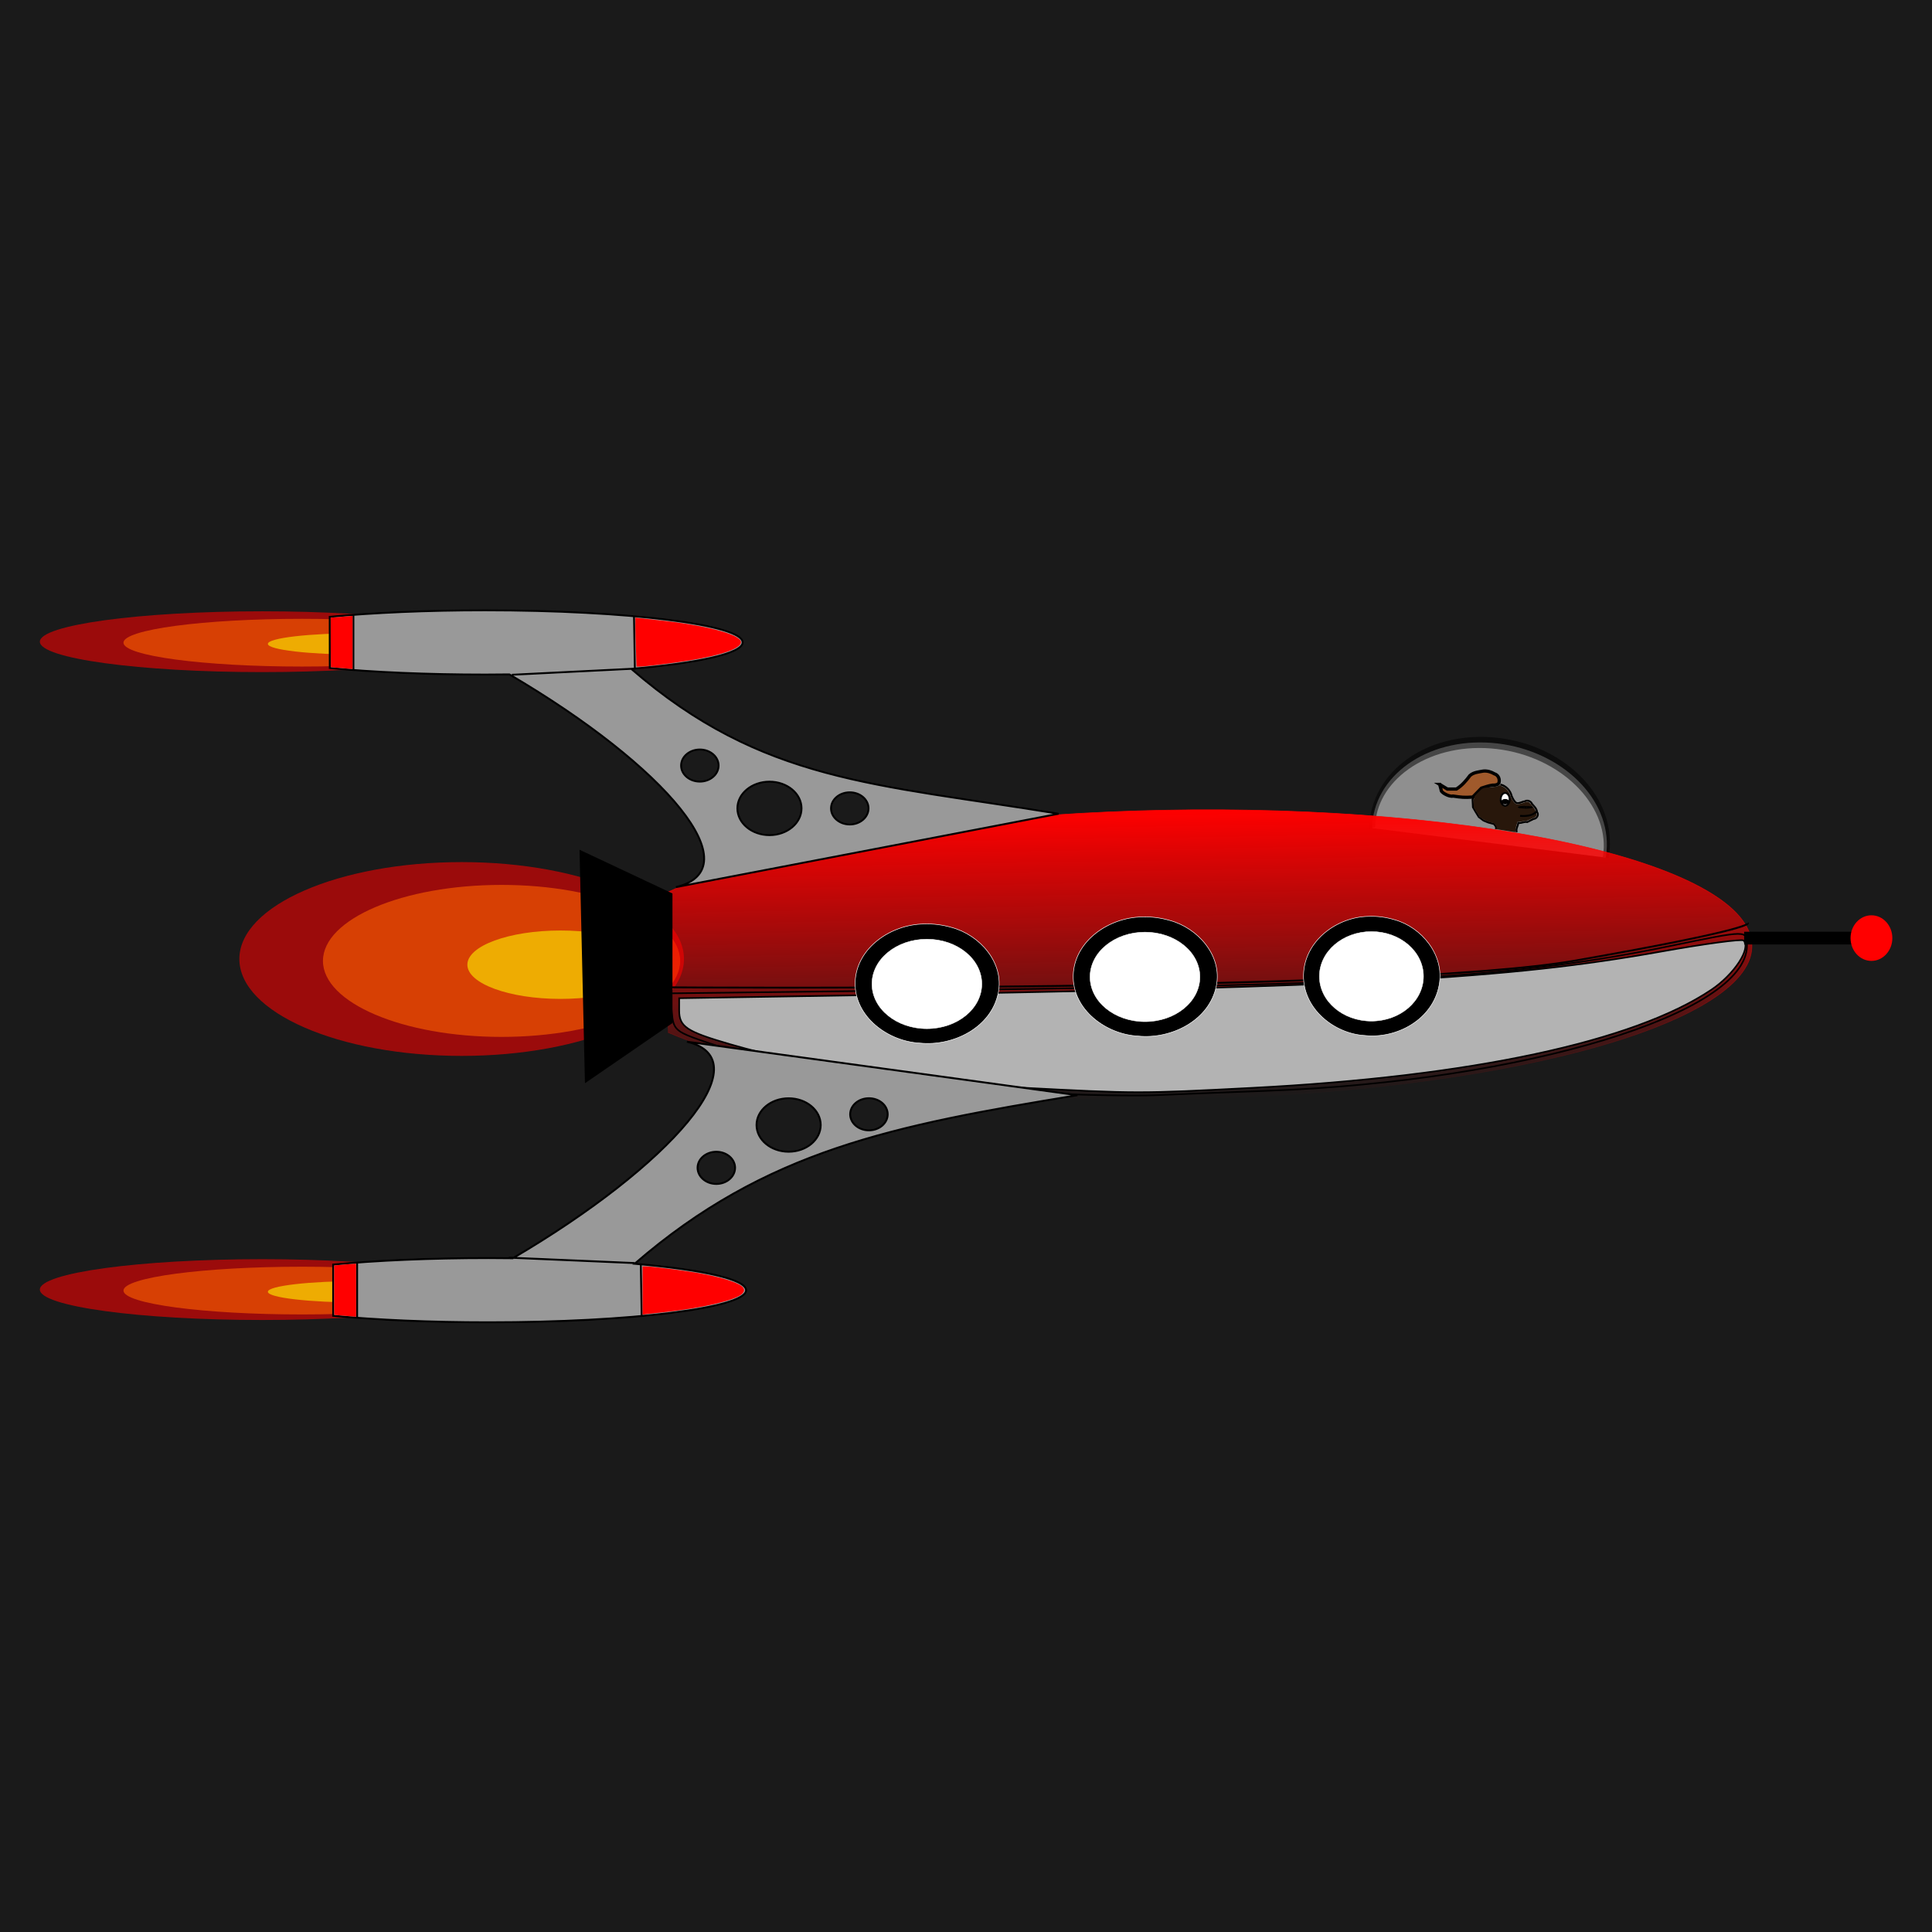 <?xml version="1.0" encoding="UTF-8" standalone="no"?>
<!-- Created with Inkscape (http://www.inkscape.org/) -->

<svg
   xmlns:dc="http://purl.org/dc/elements/1.1/"
   xmlns:cc="http://creativecommons.org/ns#"
   xmlns:rdf="http://www.w3.org/1999/02/22-rdf-syntax-ns#"
   xmlns:svg="http://www.w3.org/2000/svg"
   xmlns="http://www.w3.org/2000/svg"
   xmlns:xlink="http://www.w3.org/1999/xlink"
   xmlns:sodipodi="http://sodipodi.sourceforge.net/DTD/sodipodi-0.dtd"
   xmlns:inkscape="http://www.inkscape.org/namespaces/inkscape"
   width="400"
   height="400"
   id="svg6581"
   version="1.1"
   inkscape:version="0.48.1 r9760"
   sodipodi:docname="gnurocket.svg">
  <defs
     id="defs6583">
    <linearGradient
       inkscape:collect="always"
       id="linearGradient7607">
      <stop
         style="stop-color:#ff0000;stop-opacity:1;"
         offset="0"
         id="stop7609" />
      <stop
         style="stop-color:#ff0000;stop-opacity:0;"
         offset="1"
         id="stop7611" />
    </linearGradient>
    <linearGradient
       id="linearGradient7601">
      <stop
         id="stop7603"
         offset="0"
         style="stop-color:#ff0000;stop-opacity:1;" />
      <stop
         id="stop7605"
         offset="1"
         style="stop-color:#ff0000;stop-opacity:0;" />
    </linearGradient>
    <linearGradient
       id="linearGradient7595">
      <stop
         style="stop-color:#ff0000;stop-opacity:1;"
         offset="0"
         id="stop7597" />
      <stop
         style="stop-color:#ff0000;stop-opacity:0;"
         offset="1"
         id="stop7599" />
    </linearGradient>
    <linearGradient
       id="linearGradient7589">
      <stop
         id="stop7591"
         offset="0"
         style="stop-color:#ff0000;stop-opacity:1;" />
      <stop
         id="stop7593"
         offset="1"
         style="stop-color:#ff0000;stop-opacity:0;" />
    </linearGradient>
    <linearGradient
       id="linearGradient7583">
      <stop
         style="stop-color:#ff0000;stop-opacity:1;"
         offset="0"
         id="stop7585" />
      <stop
         style="stop-color:#ff0000;stop-opacity:0;"
         offset="1"
         id="stop7587" />
    </linearGradient>
    <linearGradient
       id="linearGradient7577">
      <stop
         id="stop7579"
         offset="0"
         style="stop-color:#ff0000;stop-opacity:1;" />
      <stop
         id="stop7581"
         offset="1"
         style="stop-color:#ff0000;stop-opacity:0;" />
    </linearGradient>
    <linearGradient
       id="linearGradient7417">
      <stop
         style="stop-color:#ff0000;stop-opacity:1;"
         offset="0"
         id="stop7419" />
      <stop
         style="stop-color:#ff0000;stop-opacity:0;"
         offset="1"
         id="stop7421" />
    </linearGradient>
    <linearGradient
       inkscape:collect="always"
       xlink:href="#linearGradient7601"
       id="linearGradient7575"
       x1="311.263"
       y1="391.617"
       x2="465.88"
       y2="391.617"
       gradientUnits="userSpaceOnUse" />
    <linearGradient
       inkscape:collect="always"
       xlink:href="#linearGradient7607"
       id="linearGradient7613"
       x1="311.263"
       y1="391.617"
       x2="465.88"
       y2="391.617"
       gradientUnits="userSpaceOnUse" />
    <linearGradient
       inkscape:collect="always"
       xlink:href="#linearGradient7607"
       id="linearGradient8036"
       gradientUnits="userSpaceOnUse"
       x1="311.263"
       y1="391.617"
       x2="465.88"
       y2="391.617" />
    <linearGradient
       inkscape:collect="always"
       xlink:href="#linearGradient7601"
       id="linearGradient8038"
       gradientUnits="userSpaceOnUse"
       x1="311.263"
       y1="391.617"
       x2="465.88"
       y2="391.617" />
  </defs>
  <sodipodi:namedview
     id="base"
     pagecolor="#ffffff"
     bordercolor="#666666"
     borderopacity="1.0"
     inkscape:pageopacity="0.0"
     inkscape:pageshadow="2"
     inkscape:zoom="0.49317622"
     inkscape:cx="445.98558"
     inkscape:cy="343.21073"
     inkscape:document-units="px"
     inkscape:current-layer="layer6"
     showgrid="false"
     showguides="true"
     inkscape:guide-bbox="true"
     inkscape:window-width="1366"
     inkscape:window-height="717"
     inkscape:window-x="0"
     inkscape:window-y="26"
     inkscape:window-maximized="1"
     fit-margin-top="0"
     fit-margin-left="0"
     fit-margin-right="0"
     fit-margin-bottom="0" />
  <g
     inkscape:groupmode="layer"
     id="layer6"
     inkscape:label="Layer">
    <rect
       style="fill:#1a1a1a;enable-background:new"
       id="rect4173"
       width="400"
       height="400"
       x="0"
       y="0" />
  </g>
  <g
     inkscape:label="Layer 1"
     inkscape:groupmode="layer"
     id="layer1"
     style="display:inline"
     transform="translate(325.37,-293.407)">
    <path
       style="fill:#b3b3b3;fill-opacity:1;stroke:#000000;stroke-width:0.857;stroke-miterlimit:4;stroke-opacity:1;stroke-dasharray:none"
       d=""
       id="path6805"
       inkscape:connector-curvature="0" />
    <path
       style="fill:#000000;fill-opacity:1;stroke:#000000;stroke-width:0.857;stroke-miterlimit:4;stroke-opacity:1;stroke-dasharray:none"
       d=""
       id="path6879"
       inkscape:connector-curvature="0" />
    <g
       id="g8171"
       transform="matrix(0.388,0,0,0.388,-190.872,298.328)">
      <g
         transform="translate(-12.094,1.251)"
         id="g7989">
        <path
           sodipodi:type="arc"
           style="opacity:0.566;fill:#ff0000;fill-opacity:1;stroke:none"
           id="path7780-6-7"
           sodipodi:cx="355.85657"
           sodipodi:cy="756.32196"
           sodipodi:rx="118.61886"
           sodipodi:ry="40.553455"
           d="m 474.475,756.322 c 0,22.397 -53.107,40.553 -118.619,40.553 -65.511,0 -118.619,-18.156 -118.619,-40.553 0,-22.397 53.107,-40.553 118.619,-40.553 65.511,0 118.619,18.156 118.619,40.553 z"
           transform="matrix(1,0,0,0.4,-550.513,25.954)" />
        <path
           sodipodi:type="arc"
           style="opacity:0.595;fill:#ff6600;fill-opacity:1;stroke:none"
           id="path7774-8-1"
           sodipodi:cx="381.20248"
           sodipodi:cy="756.32196"
           sodipodi:rx="95.300621"
           sodipodi:ry="40.553455"
           d="m 476.503,756.322 c 0,22.397 -42.668,40.553 -95.301,40.553 -52.633,0 -95.301,-18.156 -95.301,-40.553 0,-22.397 42.668,-40.553 95.301,-40.553 52.633,0 95.301,18.156 95.301,40.553 z"
           transform="matrix(1,0,0,0.314,-554.568,91.524)" />
        <path
           sodipodi:type="arc"
           style="opacity:0.566;fill:#ffff00;fill-opacity:1;stroke:none"
           id="path7782-7-5"
           sodipodi:cx="420.7421"
           sodipodi:cy="770.51569"
           sodipodi:rx="49.677982"
           sodipodi:ry="18.249056"
           d="m 470.42,770.516 c 0,10.079 -22.242,18.249 -49.678,18.249 -27.436,0 -49.678,-8.17 -49.678,-18.249 0,-10.079 22.242,-18.249 49.678,-18.249 27.436,0 49.678,8.17 49.678,18.249 z"
           transform="matrix(1,0,0,0.314,-562.679,87.707)" />
        <path
           sodipodi:type="arc"
           style="opacity:0.566;fill:#ff0000;fill-opacity:1;stroke:none"
           id="path7780-6"
           sodipodi:cx="355.85657"
           sodipodi:cy="756.32196"
           sodipodi:rx="118.61886"
           sodipodi:ry="40.553455"
           d="m 474.475,756.322 c 0,22.397 -53.107,40.553 -118.619,40.553 -65.511,0 -118.619,-18.156 -118.619,-40.553 0,-22.397 53.107,-40.553 118.619,-40.553 65.511,0 118.619,18.156 118.619,40.553 z"
           transform="matrix(1,0,0,0.4,-550.513,371.672)" />
        <path
           sodipodi:type="arc"
           style="opacity:0.595;fill:#ff6600;fill-opacity:1;stroke:none"
           id="path7774-8"
           sodipodi:cx="381.20248"
           sodipodi:cy="756.32196"
           sodipodi:rx="95.300621"
           sodipodi:ry="40.553455"
           d="m 476.503,756.322 c 0,22.397 -42.668,40.553 -95.301,40.553 -52.633,0 -95.301,-18.156 -95.301,-40.553 0,-22.397 42.668,-40.553 95.301,-40.553 52.633,0 95.301,18.156 95.301,40.553 z"
           transform="matrix(1,0,0,0.314,-554.568,437.242)" />
        <path
           sodipodi:type="arc"
           style="opacity:0.566;fill:#ffff00;fill-opacity:1;stroke:none"
           id="path7782-7"
           sodipodi:cx="420.7421"
           sodipodi:cy="770.51569"
           sodipodi:rx="49.677982"
           sodipodi:ry="18.249056"
           d="m 470.42,770.516 c 0,10.079 -22.242,18.249 -49.678,18.249 -27.436,0 -49.678,-8.17 -49.678,-18.249 0,-10.079 22.242,-18.249 49.678,-18.249 27.436,0 49.678,8.17 49.678,18.249 z"
           transform="matrix(1,0,0,0.314,-562.679,433.425)" />
        <path
           sodipodi:type="arc"
           style="opacity:0.566;fill:#ff0000;fill-opacity:1;stroke:none"
           id="path7780"
           sodipodi:cx="355.85657"
           sodipodi:cy="756.32196"
           sodipodi:rx="118.61886"
           sodipodi:ry="40.553455"
           d="m 474.475,756.322 c 0,22.397 -53.107,40.553 -118.619,40.553 -65.511,0 -118.619,-18.156 -118.619,-40.553 0,-22.397 53.107,-40.553 118.619,-40.553 65.511,0 118.619,18.156 118.619,40.553 z"
           transform="matrix(1,0,0,1.275,-444.06,-466.517)" />
        <path
           sodipodi:type="arc"
           style="opacity:0.595;fill:#ff6600;fill-opacity:1;stroke:none"
           id="path7774"
           sodipodi:cx="381.20248"
           sodipodi:cy="756.32196"
           sodipodi:rx="95.300621"
           sodipodi:ry="40.553455"
           d="m 476.503,756.322 c 0,22.397 -42.668,40.553 -95.301,40.553 -52.633,0 -95.301,-18.156 -95.301,-40.553 0,-22.397 42.668,-40.553 95.301,-40.553 52.633,0 95.301,18.156 95.301,40.553 z"
           transform="translate(-448.116,-257.514)" />
        <path
           sodipodi:type="arc"
           style="opacity:0.566;fill:#ffff00;fill-opacity:1;stroke:none"
           id="path7782"
           sodipodi:cx="420.7421"
           sodipodi:cy="770.51569"
           sodipodi:rx="49.677982"
           sodipodi:ry="18.249056"
           d="m 470.42,770.516 c 0,10.079 -22.242,18.249 -49.678,18.249 -27.436,0 -49.678,-8.17 -49.678,-18.249 0,-10.079 22.242,-18.249 49.678,-18.249 27.436,0 49.678,8.17 49.678,18.249 z"
           transform="translate(-456.226,-269.68)" />
        <path
           sodipodi:type="arc"
           style="opacity:0.51;fill:#ffffff;stroke:#000000;stroke-width:9.062;stroke-miterlimit:4;stroke-opacity:1;stroke-dasharray:none"
           id="path6801"
           sodipodi:cx="184.28572"
           sodipodi:cy="56.647896"
           sodipodi:rx="181.42857"
           sodipodi:ry="75.714287"
           d="M 4.181,65.778 C -7.902,24.268 62.938,-13.471 162.407,-18.514 c 99.469,-5.043 189.9,24.52 201.983,66.031 0.882,3.03 1.324,6.079 1.324,9.131"
           sodipodi:start="3.0207058"
           sodipodi:end="6.2831853"
           transform="matrix(0.342,0.06,-0.115,0.652,403.718,384.796)"
           sodipodi:open="true" />
        <path
           sodipodi:type="arc"
           style="fill:url(#linearGradient8036);fill-opacity:1;stroke:url(#linearGradient8038);stroke-width:0.3;stroke-miterlimit:4;stroke-opacity:1;stroke-dasharray:none"
           id="path6591"
           sodipodi:cx="388.57144"
           sodipodi:cy="409.50504"
           sodipodi:rx="77.142853"
           sodipodi:ry="308.57141"
           d="M 352.546,682.362 C 314.872,602.777 300.461,416.098 320.357,265.403 340.254,114.708 386.923,57.063 424.597,136.648 c 37.674,79.585 52.085,266.264 32.189,416.959 -7.041,53.327 -17.834,97.232 -31.045,126.289"
           sodipodi:start="2.0566881"
           sodipodi:end="7.3512461"
           sodipodi:open="true"
           transform="matrix(0.016,1,-1,0.016,694.959,100.355)" />
        <path
           style="fill:none;stroke:#000000;stroke-width:1.003px;stroke-linecap:butt;stroke-linejoin:miter;stroke-opacity:1"
           d="m 23.521,512.916 c 0,0 384.944,2.857 482.616,-14.286 97.672,-17.143 91.927,-20 91.927,-20"
           id="path6789"
           inkscape:connector-curvature="0" />
        <path
           style="fill:none;stroke:#000000;stroke-width:0.857;stroke-miterlimit:4;stroke-opacity:1;stroke-dasharray:none"
           d="M 219.064,569.29 C 146.393,565.761 80.78,555.579 40.492,541.58 25.831,536.486 24.72,535.451 23.919,526.123 l -0.859,-9.997 152.288,-1.848 c 233.951,-2.839 301.282,-6.964 380.859,-23.334 42.242,-8.69 41.429,-8.685 41.429,-0.247 0,36.31 -118.671,72.279 -255.349,77.396 -22.201,0.831 -49.365,1.909 -60.365,2.395 -11,0.486 -39.286,-0.053 -62.857,-1.198 z"
           id="path6793"
           inkscape:connector-curvature="0" />
        <path
           style="fill:#b3b3b3;fill-opacity:1;stroke:#000000;stroke-width:0.857;stroke-miterlimit:4;stroke-opacity:1;stroke-dasharray:none"
           d="M 210.723,566.452 C 148.699,563.203 97.507,555.578 55.008,543.26 31.699,536.504 27.865,533.951 27.865,525.184 l 0,-6.461 102.143,-1.679 c 260.878,-4.287 340.477,-8.665 421.721,-23.193 23.34,-4.174 43.186,-6.838 44.103,-5.921 4.142,4.142 -4.972,18.07 -17.182,26.26 -41.466,27.814 -128.176,46.343 -245.071,52.369 -60.305,3.109 -61.466,3.108 -122.857,-0.109 l 0,-10e-6 z"
           id="path6803"
           inkscape:connector-curvature="0" />
        <path
           style="fill:#000000;fill-opacity:1;stroke:#ffffff;stroke-width:0.285;stroke-miterlimit:4;stroke-opacity:1;stroke-dasharray:none"
           d="m 274.612,475.357 c -17.15,0.279 -35.843,12.545 -36.483,31.075 -0.505,18.414 17.565,31.613 34.559,32.475 17.643,1.841 38.098,-8.225 41.809,-26.755 3.311,-16.266 -10.049,-31.025 -24.884,-34.948 -4.859,-1.408 -9.934,-2.063 -15.001,-1.847 z"
           id="path6887-8"
           inkscape:connector-curvature="0" />
        <path
           sodipodi:type="arc"
           style="fill:#ffffff;fill-opacity:1;stroke:#ffffff;stroke-width:0.3;stroke-miterlimit:4;stroke-opacity:1;stroke-dasharray:none"
           id="path6887"
           sodipodi:cx="458.57144"
           sodipodi:cy="400.93362"
           sodipodi:rx="38.57143"
           sodipodi:ry="31.428572"
           d="m 497.143,400.934 c 0,17.358 -17.269,31.429 -38.571,31.429 -21.302,0 -38.571,-14.071 -38.571,-31.429 0,-17.358 17.269,-31.429 38.571,-31.429 21.302,0 38.571,14.071 38.571,31.429 z"
           transform="matrix(0.76,0,0,0.76,-72.098,202.633)" />
        <path
           style="fill:#000000;stroke:#000000;stroke-width:1px;stroke-linecap:butt;stroke-linejoin:miter;stroke-opacity:1"
           d="M 23.778,531.718 -21.936,563.147 -24.794,440.29 23.778,463.147 z"
           id="path7565"
           inkscape:connector-curvature="0" />
        <path
           inkscape:connector-curvature="0"
           id="path7629"
           style="fill:#999999;stroke:#000000;stroke-width:1px;stroke-linecap:butt;stroke-linejoin:miter;stroke-opacity:1"
           d="m -75.701,311.731 c -31.133,0 -59.863,1.296 -82.906,3.469 l 0.031,27.344 c 23.043,2.179 51.742,3.469 82.875,3.469 4.375,0 8.698,-0.044 12.969,-0.094 C 21.299,395.209 66.74,449.691 26.112,459.45 L 230.331,420.293 C 132.209,404.225 72.246,403.58 2.268,342.981 c 35.908,-3.093 59.469,-8.27 59.469,-14.125 0,-9.468 -61.53,-17.125 -137.437,-17.125 z M 38.893,386.012 c 5.523,0 10,3.829 10,8.562 0,4.734 -4.477,8.562 -10,8.562 -5.523,0 -10,-3.829 -10,-8.562 0,-4.734 4.477,-8.562 10,-8.562 z m 37.156,17.156 c 9.451,0 17.094,6.377 17.094,14.25 0,7.873 -7.643,14.281 -17.094,14.281 -9.451,0 -17.125,-6.409 -17.125,-14.281 0,-7.873 7.674,-14.25 17.125,-14.25 z m 42.844,5.688 c 5.523,0 10,3.829 10,8.562 0,4.734 -4.477,8.594 -10,8.594 -5.523,0 -10,-3.86 -10,-8.594 0,-4.734 4.477,-8.562 10,-8.562 z M -61.397,346.118 4.213,342.861 3.748,314.476" />
        <path
           style="fill:#ff0000;fill-opacity:1;stroke:none"
           d="M 4.807,333.033 C 4.639,328.234 4.501,322.358 4.501,319.975 l -0.001,-4.333 1.978,0.26 c 1.088,0.143 5.119,0.583 8.957,0.977 26.041,2.676 45.369,7.726 45.369,11.854 0,3.308 -10.012,6.849 -27.493,9.724 -8.432,1.387 -23.942,3.299 -26.76,3.3 l -1.439,2.9e-4 -0.305,-8.725 z"
           id="path7654"
           inkscape:connector-curvature="0" />
        <path
           id="path7656"
           style="fill:#999999;stroke:#000000;stroke-width:1.019px;stroke-linecap:butt;stroke-linejoin:miter;stroke-opacity:1"
           d="m -62.993,657.149 67.061,2.894 M 31.987,541.911 c 40.628,9.759 -8.868,66.268 -92.899,115.559 -4.271,-0.05 -8.594,-0.094 -12.969,-0.094 -31.133,0 -59.832,1.29 -82.875,3.469 l 0,27.344 c 23.043,2.173 51.742,3.469 82.875,3.469 75.908,0 137.437,-7.657 137.437,-17.125 0,-5.855 -23.561,-11.032 -59.469,-14.125 C 74.065,599.809 142.227,586.546 240.348,570.477 z m 97.132,30.184 c 5.523,0 10,3.829 10,8.562 0,4.734 -4.477,8.562 -10,8.562 -5.523,0 -10,-3.829 -10,-8.562 0,-4.734 4.477,-8.562 10,-8.562 z m -42.844,0.031 c 9.451,0 17.094,6.377 17.094,14.25 0,7.873 -7.643,14.25 -17.094,14.25 -9.451,0 -17.125,-6.377 -17.125,-14.25 0,-7.873 7.674,-14.25 17.125,-14.25 z m -38.594,28.531 c 5.523,0 10,3.829 10,8.562 0,4.734 -4.477,8.594 -10,8.594 -5.523,0 -10,-3.86 -10,-8.594 0,-4.734 4.477,-8.562 10,-8.562 z"
           inkscape:connector-curvature="0"
           sodipodi:nodetypes="ccccsccsscccsssssssssssssss" />
        <path
           style="fill:#ff0000;stroke:#000000;stroke-width:1px;stroke-linecap:butt;stroke-linejoin:miter;stroke-opacity:1"
           d="m 7.387,660.733 0.475,28.03"
           id="path7663"
           inkscape:connector-curvature="0" />
        <path
           style="fill:#ff0000;fill-opacity:1;stroke:none"
           d="m 8.35,674.679 0,-12.856 1.821,0 c 2.496,0 19.478,2.134 26.447,3.323 11.715,1.999 21.095,4.728 24.439,7.109 1.767,1.258 1.883,2.777 0.324,4.241 -3.676,3.453 -21.743,7.651 -42.103,9.782 -3.789,0.397 -7.797,0.842 -8.908,0.99 l -2.019,0.269 0,-12.856 z"
           id="path7665"
           inkscape:connector-curvature="0" />
        <path
           style="fill:#000000;fill-opacity:1;stroke:#ffffff;stroke-width:0.277;stroke-miterlimit:4;stroke-opacity:1;stroke-dasharray:none"
           d="m 395.576,475.056 c -16.249,0.279 -33.959,12.545 -34.566,31.075 -0.478,18.414 16.642,31.613 32.743,32.475 16.716,1.841 36.096,-8.225 39.612,-26.755 3.137,-16.266 -9.521,-31.025 -23.576,-34.948 -4.604,-1.408 -9.412,-2.063 -14.213,-1.847 z"
           id="path6887-8-4"
           inkscape:connector-curvature="0" />
        <path
           sodipodi:type="arc"
           style="fill:#ffffff;fill-opacity:1;stroke:#ffffff;stroke-width:0.3;stroke-miterlimit:4;stroke-opacity:1;stroke-dasharray:none"
           id="path6887-6"
           sodipodi:cx="458.57144"
           sodipodi:cy="400.93362"
           sodipodi:rx="38.57143"
           sodipodi:ry="31.428572"
           d="m 497.143,400.934 c 0,17.358 -17.269,31.429 -38.571,31.429 -21.302,0 -38.571,-14.071 -38.571,-31.429 0,-17.358 17.269,-31.429 38.571,-31.429 21.302,0 38.571,14.071 38.571,31.429 z"
           transform="matrix(0.72,0,0,0.76,67.085,202.332)" />
        <path
           style="fill:#000000;fill-opacity:1;stroke:#ffffff;stroke-width:0.285;stroke-miterlimit:4;stroke-opacity:1;stroke-dasharray:none"
           d="m 158.235,479.111 c -17.15,0.279 -35.843,12.545 -36.483,31.075 -0.505,18.414 17.565,31.613 34.559,32.475 17.643,1.841 38.098,-8.225 41.809,-26.755 3.311,-16.266 -10.049,-31.025 -24.884,-34.948 -4.859,-1.408 -9.934,-2.063 -15.001,-1.847 z"
           id="path6887-8-9"
           inkscape:connector-curvature="0" />
        <path
           sodipodi:type="arc"
           style="fill:#ffffff;fill-opacity:1;stroke:#ffffff;stroke-width:0.3;stroke-miterlimit:4;stroke-opacity:1;stroke-dasharray:none"
           id="path6887-9"
           sodipodi:cx="458.57144"
           sodipodi:cy="400.93362"
           sodipodi:rx="38.57143"
           sodipodi:ry="31.428572"
           d="m 497.143,400.934 c 0,17.358 -17.269,31.429 -38.571,31.429 -21.302,0 -38.571,-14.071 -38.571,-31.429 0,-17.358 17.269,-31.429 38.571,-31.429 21.302,0 38.571,14.071 38.571,31.429 z"
           transform="matrix(0.76,0,0,0.76,-188.475,206.387)" />
        <path
           style="fill:none;stroke:#000000;stroke-width:6.8;stroke-linecap:butt;stroke-linejoin:miter;stroke-miterlimit:4;stroke-opacity:1;stroke-dasharray:none"
           d="m 596.136,486.641 c 66.913,0 68.941,0 68.941,0"
           id="path7719"
           inkscape:connector-curvature="0" />
        <path
           sodipodi:type="arc"
           style="fill:#ff0000;fill-opacity:1;stroke:none"
           id="path7721"
           sodipodi:cx="749.2251"
           sodipodi:cy="381.20248"
           sodipodi:rx="11.152201"
           sodipodi:ry="12.166037"
           d="m 760.377,381.202 c 0,6.719 -4.993,12.166 -11.152,12.166 -6.159,0 -11.152,-5.447 -11.152,-12.166 0,-6.719 4.993,-12.166 11.152,-12.166 6.159,0 11.152,5.447 11.152,12.166 z"
           transform="translate(-85.162,105.439)" />
        <path
           style="fill:none;stroke:#000000;stroke-width:0.958px;stroke-linecap:butt;stroke-linejoin:miter;stroke-opacity:1"
           d="m -143.965,659.755 0,29.777"
           id="path7727"
           inkscape:connector-curvature="0" />
        <path
           style="fill:#ff0000;fill-opacity:1;stroke:none"
           d="m -146.02,688.562 c -0.638,-0.049 -3.161,-0.263 -5.606,-0.475 -2.445,-0.212 -4.482,-0.385 -4.527,-0.385 -0.064,1.5e-4 -0.081,-2.677 -0.081,-13.173 l 0,-13.173 0.274,-0.036 c 0.889,-0.118 10.794,-0.938 11.336,-0.938 0.114,0 0.118,0.488 0.118,14.144 l 0,14.144 -0.177,-0.009 c -0.098,-0.005 -0.699,-0.049 -1.337,-0.099 l 0,0 z"
           id="path7731"
           inkscape:connector-curvature="0" />
        <path
           style="fill:none;stroke:#000000;stroke-width:1px;stroke-linecap:butt;stroke-linejoin:miter;stroke-opacity:1"
           d="M -150.048,344.704 z"
           id="path7733"
           inkscape:connector-curvature="0" />
        <path
           style="fill:#ff0000;stroke:#000000;stroke-width:0.915px;stroke-linecap:butt;stroke-linejoin:miter;stroke-opacity:1"
           d="m -145.943,343.234 0,-28.878"
           id="path7735"
           inkscape:connector-curvature="0" />
        <path
           style="fill:#ff0000;fill-opacity:1;stroke:none"
           d="m -147.946,342.926 c -6.545,-0.532 -9.996,-0.841 -10.058,-0.903 -0.025,-0.025 -0.053,-5.958 -0.062,-13.183 l -0.016,-13.138 0.188,-0.03 c 0.509,-0.082 10.878,-0.951 11.351,-0.951 l 0.118,0 0,14.15 0,14.15 -0.273,-0.007 c -0.15,-0.004 -0.712,-0.043 -1.249,-0.087 z"
           id="path7739"
           inkscape:connector-curvature="0" />
      </g>
      <path
         sodipodi:nodetypes="ccccccccccccc"
         inkscape:connector-curvature="0"
         id="path8024"
         d="m 421.585,405.878 c 1.362,0.825 2.725,1.651 4.087,2.476 1.61,0 3.22,0 4.83,0 2.926,-1.805 5.198,-4.457 7.224,-7.193 1.952,-1.767 4.712,-1.914 7.171,-2.4 2.084,-0.196 4.167,0.439 5.939,1.496 1.696,0.492 2.712,2.321 2.488,4.028 0.086,1.906 -2.232,2.027 -3.618,2.006 -2.007,0.265 -3.916,1.001 -5.846,1.6 -1.542,1.581 -3.083,3.161 -4.625,4.742 -4.639,0.308 -5.965,0.142 -10.581,-0.535 -1.644,0.564 -6.476,-1.79 -6.29,-3.26 -0.259,-0.987 -0.518,-1.973 -0.777,-2.96 z"
         style="fill:#a05a2c;stroke:#000000;stroke-width:1.739px;stroke-linecap:butt;stroke-linejoin:miter;stroke-opacity:1" />
      <path
         inkscape:connector-curvature="0"
         id="path8028"
         d="M 454.163,409.069 z"
         style="fill:none;stroke:#000000;stroke-width:1px;stroke-linecap:butt;stroke-linejoin:miter;stroke-opacity:1" />
      <path
         inkscape:connector-curvature="0"
         id="path8056"
         d="m 439.96,412.012 -0.834,1.877 0.209,4.17 1.46,2.502 1.668,2.711 2.502,1.877 2.502,1.043 3.128,0.834 1.043,1.46 0,1.251"
         style="fill:none;stroke:#000000;stroke-width:1px;stroke-linecap:butt;stroke-linejoin:miter;stroke-opacity:1" />
      <path
         sodipodi:nodetypes="cccccccccc"
         inkscape:connector-curvature="0"
         id="path8058"
         d="m 453.954,405.942 c 2.975,0.644 5.388,3.181 6.03,6.136 0.649,1.391 1.274,2.954 2.66,3.773 1.54,0.267 2.872,-0.789 4.36,-0.946 1.319,-0.855 3.27,-0.105 3.814,1.333 1.095,1.315 2.588,2.568 2.711,4.398 1.176,1.388 -0.172,3.681 -1.889,3.675 -1.099,0.55 -2.199,1.099 -3.298,1.649 -2.016,-0.348 -2.78,0.765 -4.796,0.417 -0.291,2.154 -1.405,2.907 -0.834,5.005"
         style="fill:none;stroke:#000000;stroke-width:1px;stroke-linecap:butt;stroke-linejoin:miter;stroke-opacity:1" />
      <path
         inkscape:connector-curvature="0"
         id="path8130"
         d="m 460.954,431.244 c -0.102,-0.034 -2.167,-0.373 -4.589,-0.753 l -4.404,-0.691 0,-0.729 c 0,-0.507 -0.17,-0.976 -0.556,-1.537 -0.575,-0.836 -0.691,-0.891 -3.338,-1.58 -1.332,-0.347 -3.346,-1.373 -4.45,-2.268 -0.797,-0.646 -1.329,-1.349 -2.437,-3.218 l -1.417,-2.391 -0.126,-1.881 c -0.113,-1.686 -0.084,-1.978 0.276,-2.816 0.221,-0.514 0.357,-1.009 0.301,-1.098 -0.056,-0.09 0.833,-1.092 1.975,-2.228 2.362,-2.349 2.214,-2.284 5.97,-2.629 1.224,-0.113 2.645,-0.248 3.158,-0.3 0.513,-0.053 1.28,-0.293 1.705,-0.535 0.425,-0.241 0.8,-0.356 0.834,-0.256 0.034,0.101 0.502,0.365 1.04,0.586 1.93,0.794 3.483,2.444 4.224,4.483 1.14,3.14 2.648,5.099 3.927,5.099 0.599,0 3.166,-0.677 4.267,-1.125 0.748,-0.304 1.655,-0.201 2.146,0.244 0.874,0.793 2.76,3.201 3.085,3.94 0.468,1.063 0.74,1.994 0.74,2.536 0,0.591 -0.732,1.396 -1.421,1.563 -0.289,0.07 -1.235,0.478 -2.102,0.907 -1.022,0.506 -1.852,0.789 -2.362,0.806 -0.432,0.014 -1.141,0.108 -1.576,0.208 -0.435,0.1 -1.225,0.184 -1.757,0.187 l -0.966,0.005 -0.207,0.788 c -0.114,0.433 -0.376,1.353 -0.583,2.043 -0.209,0.698 -0.345,1.583 -0.305,1.993 0.066,0.687 0.038,0.737 -0.398,0.724 -0.258,-0.008 -0.552,-0.043 -0.654,-0.077 l 0,-10e-6 z"
         style="fill:#28170b;fill-opacity:1;stroke:none" />
      <path
         d="m 458.925,413.854 c 0,1.895 -1.079,3.43 -2.411,3.43 -1.331,0 -2.411,-1.536 -2.411,-3.43 0,-1.895 1.079,-3.43 2.411,-3.43 1.331,0 2.411,1.536 2.411,3.43 z"
         sodipodi:ry="3.4303451"
         sodipodi:rx="2.4105127"
         sodipodi:cy="413.85443"
         sodipodi:cx="456.51404"
         id="path8134"
         style="fill:#ffffff;fill-opacity:1;stroke:#000000"
         sodipodi:type="arc" />
      <path
         transform="matrix(0.203,0,0,0.156,362.511,351.41)"
         d="m 470.606,408.292 c 0,3.226 -3.321,5.841 -7.417,5.841 -4.096,0 -7.417,-2.615 -7.417,-5.841 0,-3.226 3.321,-5.841 7.417,-5.841 4.096,0 7.417,2.615 7.417,5.841 z"
         sodipodi:ry="5.840858"
         sodipodi:rx="7.4169621"
         sodipodi:cy="408.29172"
         sodipodi:cx="463.1893"
         id="path8139"
         style="fill:#000000;fill-opacity:1;stroke:#000000;stroke-width:6.8;stroke-miterlimit:4;stroke-opacity:1;stroke-dasharray:none"
         sodipodi:type="arc" />
      <path
         transform="matrix(1.055,0,0,-0.123,-26.657,469.176)"
         d="m 468.567,415.523 c 0,1.383 -0.166,2.503 -0.371,2.503 -0.205,0 -0.371,-1.121 -0.371,-2.503 0,-1.382 0.166,-2.503 0.371,-2.503 0.205,0 0.371,1.121 0.371,2.503 z"
         sodipodi:ry="2.5032248"
         sodipodi:rx="0.37084812"
         sodipodi:cy="415.52325"
         sodipodi:cx="468.19574"
         id="path8141"
         style="fill:#000000;fill-opacity:1;stroke:#000000;stroke-width:6.8;stroke-miterlimit:4;stroke-opacity:1;stroke-dasharray:none"
         sodipodi:type="arc" />
      <path
         sodipodi:nodetypes="cc"
         inkscape:connector-curvature="0"
         id="path8143"
         d="m 464.487,422.662 c 7.232,0.556 8.715,-2.411 8.715,-2.411"
         style="fill:none;stroke:#000000;stroke-width:1px;stroke-linecap:butt;stroke-linejoin:miter;stroke-opacity:1" />
    </g>
  </g>
</svg>

